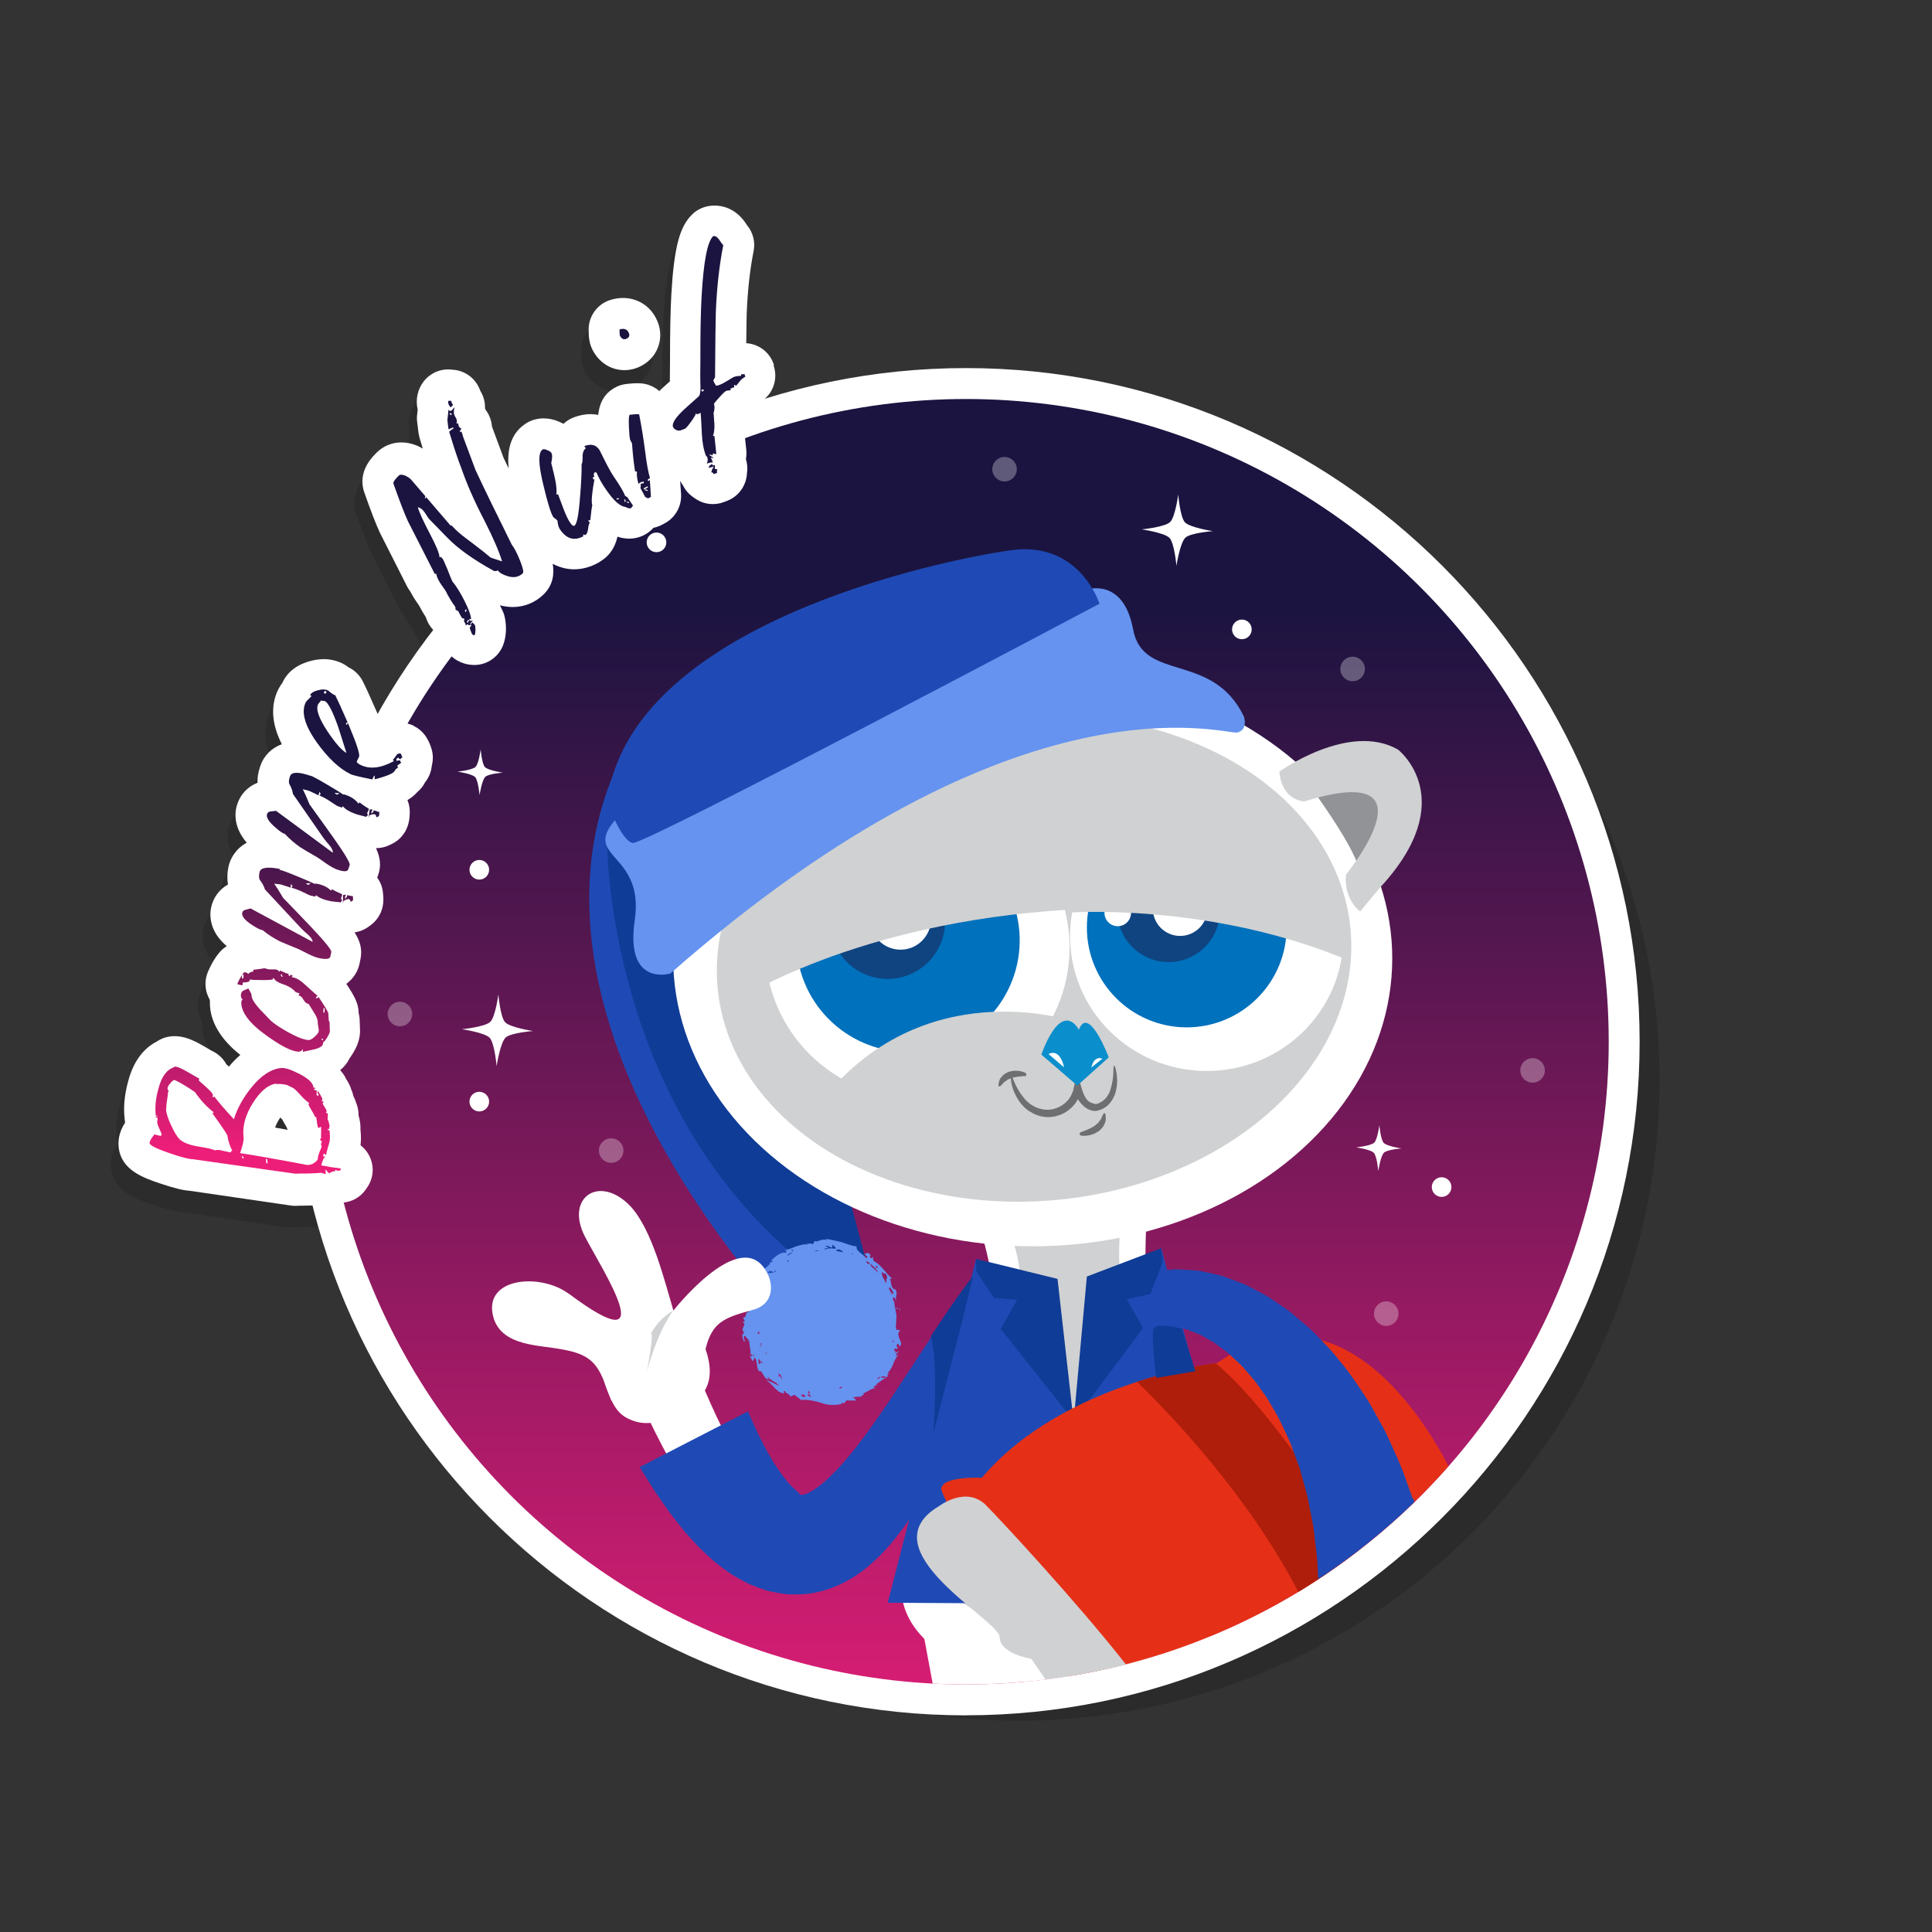 <svg xmlns="http://www.w3.org/2000/svg" width="250" height="250" viewBox="0 0 250 250"><rect x="0" y="0" width="250" height="250" fill="#333333" stroke="none"/><g opacity=".15" fill="#050505"><path d="M52.58 96.678c-.55-.27-1.225-.423-1.837-.423-.523 0-1.035.09-1.61.286-.205.07-.402.16-.59.26-.22-.56-.473-1.18-.758-1.86-.872-2-1.48-3.33-1.862-4.07-.404-.78-1.05-1.4-1.817-1.77-.247-.19-.488-.35-.79-.5-.76-.37-1.583-.56-2.446-.56-.32 0-.645.03-1.066.1-2.058.39-3.476 1.35-4.208 2.84l-.073.16c-.187.24-.365.51-.516.82-1.026 2.09-.86 4.47.462 7.09-1.31.48-2.32 1.46-2.78 2.8-.29.83-.39 1.56-.37 2.19-1.21.47-2.16 1.44-2.59 2.69-.36 1.02-.61 2.94 1.2 5.07-1.4.75-2.15 2.02-2.38 3.18-.17.86-.16 1.59-.05 2.22-1.13.64-1.93 1.72-2.19 3.03-.21 1.08-.18 3.07 2.03 4.95-.32.21-.62.44-.87.73-.61.7-1.12 1.55-1.56 2.59-.44 1.04-.43 2.21.04 3.23.06.13.12.26.19.38l.02.17c-.11 3.32 2.35 5.72 3.94 6.98-.51.44-1.01.94-1.48 1.51-.11-.1-.22-.2-.33-.31-.43-.78-1.11-1.39-1.91-1.75-.2-.11-.52-.3-.98-.57-1.58-.93-2.68-1.31-3.8-1.31-.16 0-.39.01-.55.03-.64.08-1.25.31-1.77.67-1.4.72-2.93 2.19-3.7 5.16-.48 1.7-.63 3.36-.44 4.94 0 .03.04.32.05.39-.56.87-.98 1.93-.83 3.22.34 2.92 3.17 3.9 5.27 4.62 2.03.68 3.08.92 3.88.97l13.17 1.94c.19.03.39.04.58.04.12 0 .24-.01.37-.02.22-.01.69-.01 1.47-.02.42-.01.78-.02 1.09-.04.12.03.24.05.36.07.2.04.41.05.62.05.22 0 .45-.02.67-.06.27-.01.55-.05.82-.12.26-.07.52-.16.77-.28.12-.01.25-.03.38-.06 1.13-.22 2.07-.9 2.64-1.82.48-.66.77-1.47.77-2.35 0-1.29-.61-2.45-1.58-3.19.08-.63.07-1.32-.01-2.07.01-.25 0-.52-.03-.78-.04-.32-.11-.64-.21-.97 0-.19-.02-.38-.04-.56-.05-.4-.15-.77-.29-1.12-.1-.31-.22-.6-.35-.86-.06-.28-.14-.54-.25-.79-.17-.55-.44-1.02-.69-1.41l-.03-.04c-.18-.41-.45-.77-.75-1.09.6-.48.99-1.04 1.24-1.56.64-.9 1.26-1.98 1.33-3.29 0-.11.01-.44-.02-1l-.02-.33c.01-.41-.04-.81-.14-1.19v-.02c-.01-1.23-.55-2.2-1.59-3.78.94-.69 1.53-1.67 1.72-2.67l.12-.58c.24-1.24-.08-2.3-.78-3.39.59-.08 1.17-.3 1.67-.64l.27-.18c.88-.59 1.49-1.51 1.7-2.55.1-.51.11-1.04.04-1.6-.05-.69-.27-1.37-.66-1.96-.03-.04-.07-.07-.1-.11l.12-.36c.42-1.2.26-2.29-.28-3.47h.01c.6 0 1.19-.13 1.74-.4l.29-.14c.96-.46 1.69-1.28 2.04-2.29.17-.49.26-1.01.27-1.59.04-.61-.06-1.22-.29-1.8.47-.28.91-.62 1.27-1.04.41-.35.75-.77.99-1.25.51-.62.81-1.39.88-2.2.19-.75.17-1.54-.09-2.29-.21-.61-.71-2.05-2.28-2.82zm-17.982 51.98c.124-.384.33-.762.52-1.064.054-.088.106-.168.156-.24.082.088.163.17.243.25.137.27.294.53.46.808.028.05.055.094.08.134.043.117.092.232.145.344l.01.058c-.564-.103-1.102-.2-1.614-.29zm45.196-98.01c.76 0 1.5-.19 2.2-.558 1.177-.625 1.998-1.657 2.308-2.907.19-.77.27-1.97-.444-3.317-.85-1.602-2.437-2.56-4.247-2.56-.52 0-1.07.085-1.61.25-1.68.514-2.83 2.072-2.83 3.834 0 .896.05 1.777.53 2.688.85 1.61 2.39 2.57 4.1 2.57z"/><path d="M99.19 50.065l-.13-.34c-.578-1.513-1.976-2.473-3.494-2.566.024-2.37.044-3.43.058-3.87.12-2.96.42-5.67.894-8.05.242-1.22-.098-2.44-.853-3.35l-.276-.41c-1.33-1.85-3.03-2.13-3.92-2.13-.3 0-.6.03-.89.09-.74.15-1.43.5-1.97 1.02-1.67 1.58-2.39 4.31-2.74 10.42-.12 2.18-.17 5.04-.17 8.45-.02 1.73-.02 2.43-.02 2.77l-.81.73c-.15.13-.34.31-.55.53-.51-.45-1.13-.77-1.82-.92-.33-.07-.68-.1-1.06-.1s-.83.03-1.41.1c-.49.06-.97.2-1.4.44-1.62.86-2.09 2.3-2.22 3.56-.32-.06-.64-.1-.97-.1-.7 0-1.42.13-2.14.4-.53.19-.99.48-1.38.85-.19-.1-.37-.18-.53-.25-.7-.31-1.36-.45-2.04-.45-.88 0-1.72.25-2.42.74-2.02 1.38-2.31 3.66-2.11 5.73-.25-.51-.47-.99-.68-1.42l-1.47-3.93-.04-.16c-.07-.77-.36-1.5-.82-2.1-.02-.07-.05-.14-.07-.21.02-.78-.18-1.55-.6-2.22l-.05-.08c-.52-1.45-1.84-2.52-3.45-2.65l-.35-.03c-.11-.01-.22-.02-.32-.02-1.24 0-2.41.57-3.17 1.56-.81 1.05-1.08 2.38-.78 3.69l-.08.61c-.04.31-.04.63-.01.95l.15 1.31c.02.16.05.32.09.48.03.15.06.3.11.45l.37 1.22c-.12-.07-.24-.14-.37-.21-.09-.05-.19-.09-.28-.13-.71-.3-1.41-.45-2.1-.45-1.19 0-2.31.45-3.14 1.26-.61.59-2.21 2.15-1.85 4.47.03.24.09.48.18.71.84 2.41 1.51 4.13 2.04 5.28l3.53 6.94c.11.23.25.44.41.64.27.54.63 1.12 1.1 1.76.31.59.61 1.11.91 1.57.06.2.14.4.23.59.09.2.2.38.33.55.13.19.27.37.44.53l.13.13c.05.09.11.17.16.25l.03.07c.2.59.53 1.12.98 1.57.2.4.45.77.8 1.13.82.83 1.93 1.3 3.11 1.31h.05c1.7 0 3.22-1.08 3.78-2.69.36-1.05.42-2.2.18-3.42-.08-.44-.24-.85-.47-1.24-.04-.12-.1-.24-.16-.36.56.14 1.11.22 1.65.22 1.5 0 2.92-.58 4-1.63 1.27-1.24 1.39-2.72 1.18-3.96 1.06.57 2.07.71 2.74.71 1.09 0 2.18-.3 3.22-.9.13-.08.26-.16.38-.25l.11-.08c.7-.48 1.55-1.37 1.92-2.99.43.14.94.25 1.51.25.86 0 1.69-.26 2.4-.74.28-.19.53-.42.76-.66.37-.08.73-.2 1.07-.38l.38-.2c1.38-.73 2.21-2.21 2.12-3.78-.05-.71-.08-1.28-.12-1.73.11.22.23.43.37.62.33.66.82 1.19 1.41 1.57.25.19.53.36.83.5.52.23 1.08.35 1.64.35.48 0 .96-.09 1.42-.26l.44-.17c.99-.38 1.79-1.14 2.23-2.1.21-.48.33-.99.34-1.5.09-.6.04-1.21-.14-1.79.07-.39.09-.78.05-1.18l-.26-2.43c.02-.29.03-.59.03-.92 0-.08-.01-.16-.01-.24l-.05-.71c.35-.19.67-.42.95-.69.16-.11.3-.23.44-.36.31-.25.55-.52.91-.98 1.52-1.04 2.14-2.99 1.48-4.73z"/></g><circle opacity=".15" fill="#050505" cx="131.833" cy="139.749" r="82.917"/><path fill="#FFF" d="M125 221.967c-48.065 0-87.168-39.104-87.168-87.168 0-48.07 39.104-87.17 87.168-87.17 48.064 0 87.168 39.1 87.168 87.17 0 48.06-39.104 87.16-87.168 87.16z"/><linearGradient id="a" gradientUnits="userSpaceOnUse" x1="124.999" y1="78.627" x2="124.999" y2="270.061"><stop offset="0" stop-color="#1B1440"/><stop offset=".819" stop-color="#ED1E79"/></linearGradient><circle fill="url(#a)" cx="125" cy="134.799" r="83.168"/><path fill="#FFF" d="M116.684 205.94s-.505 9.288 16.496 11.622c8.195-.8 16.037-2.8 23.36-5.803 2.468-2.36 3.606-4.98 3.135-7.1-1.28-5.76-42.99 1.28-42.99 1.28z"/><path fill="#FFF" d="M120.688 217.855c1.428.074 2.865.11 4.312.11 5.3 0 10.474-.517 15.496-1.462l.05-5.127-21.208-.768 1.35 7.247z"/><path fill="#D0D1D2" d="M120.937 201.4s-.41 7.496 13.35 9.344c13.763 1.85 22.183-5.75 21.155-10.37-1.027-4.622-34.505 1.026-34.505 1.026z"/><path fill="#FFF" d="M153.02 181.244c-7.257-6.006-4.126-29.557-4.126-29.557l-24.245 1.908s8.41 15.557 1.24 31.232c-7.36 16.084-9.14 20.053 16.37 18.426 4.83-.705-3.51-1.06 1.02-2.56 15.65-7.916 15.54-14.638 9.72-19.45z"/><path fill="#D0D1D2" d="M145.172 157.04s-2.757 16.083 7.12 26.65c9.88 10.563-15.85 14.93-15.85 14.93l-6.948-12.407s5.57-18.604.746-27.563l14.932-1.61z"/><path fill="#1F4AB5" d="M126.31 162.9l10.565 4.024 2.808 40.615-24.807-.14"/><path fill="#1F4AB5" d="M150.26 161.512l-9.572 5.1-1.79 40.697 23.79.09M133.156 75.11s-40.464 46.254-18.968 94.365l-11.516 2.045s-37.49-37.873-23.16-71.652"/><path fill="#0F3C96" d="M78.554 108.888s-.192 33.78 25.334 54.506l5.374.193 2.88-.18-2.304-8.65s-23.223-49.9-31.284-45.87z"/><g fill="#6593EF"><path d="M116.46 172.322c-.137-.64-.63.217-.448-.586l-.117.184c.05-.383.084-.77.084-1.168 0-.06-.01-.115-.01-.172.07-.182.03-.465-.04-.723-.04-.428-.13-.842-.23-1.248l.12-.01c-.08-.05-.14-.15-.19-.25-.03-.09-.05-.19-.08-.28 0-.07.02-.13.06-.17.3-.05.27.48.36.69-.21-.93.36-1.18-.21-1.87l-.03.17c-.49-.35-.36-1.02-.6-1.43.12.08.24.03.26-.06-.83-.7-1.29-1.67-2.37-2.26l-.07-.51-.17.2c-.53-.27.12-.4-.22-.59.13.07.08.09.07.16-.45-.6-.47.01-.76-.24.02.32.59.43.24.66-.42-.56-1.4-.93-1.26-1.53-.67-.07-1.33-.36-2-.57-.69-.15-1.36-.34-1.92-.4-.15.12.09.08.03.17-.45-.33-1.43.39-1.46.07-.2.11-.24.36-.28.45-.3-.15-.63-.08-.98-.04l.27.02-.02.05-.38-.02V161c-.42.1-.9.19-1.33.37-.42.19-.85.34-1.3.39.52-.04.1.39.36.4-.65-.31-1.43.37-2.02.92.08.074.09.18.22.18 0 0-.5.134-.49.153l.13.04c-.42.69-1.53 1.01-1.59 1.655.22-.27.31-.205.48-.13-.31.493-.57.972-1.04 1.52.04-.02.09-.03.12-.01-.06.17-.25.32-.36.48l.23.11c-.22.29-.23.76-.55 1.11.18.2-.47.94-.39 1.464-.08.18.34-.37.27.14-.57.03-.08.67-.69.696-.02 0 .22.48.23.47l-.3.11c.6.37-.2.64.05 1.24.06-.04.07-.11.12-.082-.04.2-.03.66-.22.34-.03.34.24 1.43.38.88-.16.07-.15-.4-.14-.6.26-.03.3.45.61.49-.03.02-.05.09-.08.14l.17.02c-.08.64.23 1.17.12 1.69.08-.01.19.052.27.24l-.29.16.32.57.27-.495c.39.56.18 1.28.53 1.78.52-.24.55 1.07 1.3 1.05-.01.01-.23-.4-.22-.41.62.74.98.55 1.54 1.26-.7-.33-.62-.39-1.79-.82 1.02.55 1.29 1.61 2.44 1.81 0-.15-.19-.34.1-.34.04.35.85.45.58.68.34.05.5-.19.69-.16l.89.7-.02-.07c.98-.03 1.75.14 2.6.4.42.16.85.25 1.3.25.45.02.91-.01 1.36-.15l-.07-.16c0 .02.51.17.51.15-.39-.06.11-.25.09-.41l1.25.01c-.03-.15-.21-.45-.46-.31.36-.3.94-.08 1.29-.27l-.18-.08.4-.07-.1-.19c.61-.23 1.22-.76 1.57-.66l-.26-.24.7-.21-.45.06c.55-.52 1.6-1.08 1.67-1.26l-.14-.03c.03-.14.15-.15.27-.23l-.21-.05c.38-.42.54-.76.7-1.09.13-.36.25-.73.64-1.23.12-.32-.15.14-.25.1-.05-.24.28-.54.41-.6-.33-.03-.48.44-.52 0 .26-.17-.34.05-.07-.34 0 .01.42-.02.42-.02.02-.28-.27-.16-.11-.54.3-.4.24.72.53-.02.07-.41-.56-1.01-.28-1.66zm-18.927 3.192l-.106-.25c.103.105.275.132.106.25zm.842-1.192c-.047-.168-.1-.2.1-.258.056-.11-.088-.2-.032-.31.268.254-.047.348-.068.568zm17.123-6.45c.01-.02.038-.028.04-.052-.004.057 0 .115.004.172-.012-.04-.03-.078-.044-.12zm-.307-1.32c-.02.222.62.628.32.964.01-.004-.18-.453-.2-.443.04.184.08.36.09.525-.11-.297-.23-.588-.38-.87.03-.054.07-.12.18-.175zm-.75-1.28c0-.167-.18-.382-.02-.522.43.135.29.504.41.72l-.17-.044c.07.29.03.47-.02.61-.04-.064-.07-.128-.11-.19.01 0 .02-.01.03-.01-.21-.333-.52-.84-.43-1.226.35.076.19.69.34.663zm-.88-1.46l-.06.313-.24-.227.31-.087zm-.11.56c.07.12.13.237.19.356-.28-.313-.58-.615-.91-.885-.05-.164-.09-.338-.3-.39v.157c-.09-.068-.18-.14-.27-.203 0-.033-.02-.104-.08-.252.53.283.99.74 1.39 1.216zm-3.29-2.106l.13-.098.18.074-.3.024zm-1.23-.41c.07.062.14.132.2.198-.28-.068-.57-.123-.86-.164-.02-.023-.05-.045-.08-.07.22-.226.49-.154.74.037zm-2.15-.567c.35-.38 1.05.69.89-.24.15.12.6.4.42.54-.37-.07-1.09-.11-1.35.13.02-.06.01-.13-.03-.19.15.04.36-.02.46-.08-.05-.15-.28-.11-.37-.18zm-.97.52c.03.02.07.03.1.06-.17.02-.35.05-.52.08.09-.1.33-.13.42-.14zm-3.32-.06l.2.02c-.31.32-.18.1-.19-.02l-.23-.02c.18-.08.23-.05.24.02zm.04.35c-.19.13-.7.46-.64.4-.05-.19.46-.44.64-.41zm-.41 1.15l-.01.01c-.12-.01-.23-.04-.27-.15.27-.06.22.08.29.13zm-2.05 1.43c.32-.12.11-.24.18-.4l.14.27c-.4.22-.55.13-1.05.19.18-.46.62-.25.73-.08zm-.85-.26c-.03.28.28.56-.26.56l.26-.56zm-1.01 7.8l.06.36c-.08 0-.16.01-.3 0 .13-.12.2-.25.24-.37zm.29 4.25c-.02-.13-.04-.2-.1-.27-.08.12-.11.45-.24.31.06-.2-.11-.6.07-.71-.01.45.62.35.28.66zm.55-1.29c.08-.07.11-.15.11-.22.02.04.05.08.07.12-.03.04-.07.09-.17.1zm1.67 3.06l.06-.2.08.03-.18-.32c.52.08.45.66.59.89-.15-.15-.28-.87-.54-.41zm1.39-.05l.05.03-.01.04c-.02-.02-.02-.05-.04-.08zm1.52 2.19c.23.23.45-.11.57.33-.37.22-.46-.16-.57-.33zm.85.09c.46.02-.12-.4.19-.42l-.22-.04c.41-.13.19.33.46.34l-.18-.01c-.18.17.23.22.23.4-.22.03-.65-.28-.47-.27zm4.23-.74c.06-.05-.03-.15-.16-.2.14-.03.28-.05.42-.08.01.11-.14.12-.25.27zm4.82-1.23c.1-.31.16-.28.34-.35.02.1-.15.27-.34.34zm.43-.17c.19-.46.47-.06.68-.25-.11.42-.38.06-.67.24zm1.6-4.65c-.02.01-.04 0-.06 0 .03-.09.07-.17.09-.25.04.01.07.04.09.11l-.11.13zm.98-4.56c-.01.26-.21.23-.07.5l.07-.5z"/><path d="M116.146 169.398l-.03-.27-.122.27m-19.086 4.152l-.133-.017c.054.13.097.088.133.018zm.092-5.24c.02-.022.03-.036.047-.054-.03-.03-.077-.055-.147-.068l.1.12zm.07 7.262c.07-.11.11-.215.136-.313-.098.01-.17.13-.137.31zm.343-8.79c.05-.085.116-.15.175-.226-.075.034-.173.1-.175.227zm6.77-5.76l-.01.03.12-.026"/></g><path fill="#FFF" d="M131.25 168.506l-.422.674c-.27.436-.706 1.098-1.162 1.887-.95 1.568-2.293 3.975-3.847 6.877-1.57 2.908-3.35 6.363-5.46 10.06-1.05 1.847-2.19 3.755-3.5 5.665-1.31 1.9-2.73 3.84-4.6 5.65l-1.51 1.31c-.57.41-1.14.82-1.75 1.2-1.29.71-2.74 1.36-4.41 1.54-.41.04-.82.09-1.23.11l-1.24-.1c-.85-.04-1.58-.3-2.33-.53-1.46-.51-2.71-1.24-3.75-2.03-2.11-1.58-3.64-3.33-4.91-5-1.31-1.67-2.33-3.31-3.26-4.82-1.8-3.04-3.08-5.61-3.94-7.42l-1.34-2.85 7.6-3.25 1.14 2.71c.73 1.72 1.83 4.15 3.3 6.91.76 1.35 1.59 2.81 2.57 4.19.96 1.39 2.09 2.72 3.27 3.69 1.21 1 2.28 1.42 3.29 1.34 1.03-.03 2.46-.77 3.84-2.01 1.38-1.22 2.69-2.81 3.91-4.45 1.23-1.65 2.37-3.38 3.44-5.11 2.15-3.44 4.07-6.81 5.78-9.69 1.7-2.89 3.16-5.27 4.29-6.98.55-.86.98-1.46 1.28-1.89l.45-.66 4.44 2.93z"/><ellipse transform="rotate(90.1 133.6 124)" fill="#FFF" cx="133.589" cy="123.967" rx="37.279" ry="46.525"/><ellipse transform="rotate(84.7 133.8 124)" fill="#D0D1D2" cx="133.836" cy="123.996" rx="31.373" ry="41.126"/><ellipse transform="rotate(90.5 156.1 121.2)" fill="#FFF" cx="156.052" cy="121.152" rx="17.431" ry="17.684"/><ellipse transform="rotate(90 117.7 122.6)" fill="#FFF" cx="117.707" cy="121.588" rx="19.561" ry="19.691"/><path fill="#919396" d="M95.826 102.162c.01-.012-5.998 8.136-6.138 10.87l-1.245-2.23s-9.338-14.677 7.383-8.64z"/><path fill="#D0D1D2" d="M100.103 99.843s-9.04-6.49-15.365-2.837c0 0-8.255 6.424 2.348 17.858l2.56 3.074s2.123-1.44 1.837-4.755c0 0-12.226-14.933 5.414-9.474 0 0 2.885-.09 3.206-3.87z"/><path fill="#919396" d="M169.824 102.162c-.01-.012 5.998 8.136 6.14 10.87l1.243-2.23s9.338-14.677-7.383-8.64z"/><path fill="#D0D1D2" d="M165.55 99.843s9.038-6.49 15.364-2.837c0 0 8.255 6.424-2.35 17.858l-2.558 3.074s-2.124-1.44-1.84-4.755c0 0 12.228-14.933-5.412-9.474 0 0-2.885-.09-3.205-3.87z"/><path fill="#0071BC" d="M114.88 107.443c7.856-1.44 15.39 3.764 16.83 11.62 1.44 7.855-3.76 15.39-11.616 16.828-7.856 1.45-15.39-3.76-16.83-11.61-1.44-7.85 3.76-15.39 11.615-16.83z"/><path fill="#0F4481" d="M113.52 111.94c4.035-.738 7.906 1.934 8.645 5.97.74 4.034-1.932 7.905-5.967 8.64-4.036.743-7.907-1.93-8.645-5.963-.74-4.037 1.93-7.908 5.968-8.646z"/><circle fill="#FFF" cx="116.527" cy="118.94" r="3.948"/><circle fill="#FFF" cx="107.498" cy="119.556" r="1.922"/><circle fill="#0071BC" cx="153.564" cy="120.017" r="12.923"/><path fill="#0F4481" d="M150.02 111.327c3.607-.663 7.065 1.724 7.727 5.33.66 3.606-1.727 7.063-5.334 7.727-3.604.66-7.063-1.726-7.723-5.33-.662-3.61 1.724-7.066 5.33-7.727z"/><circle fill="#FFF" cx="152.705" cy="117.58" r="3.529"/><circle fill="#FFF" cx="144.636" cy="118.132" r="1.717"/><path fill="#D0D1D2" d="M138.69 132.11s-19.448-6.524-32.69 10.75l18.328 3.933 15.834-6.813-1.472-7.87z"/><path fill="#6D6F71" d="M130.813 139.105c.195-.053.373 1.37 1.663 2.943.596.807 1.694 1.492 2.9 1.55 1.202.067 2.553-.608 3.208-1.813l.26-.588.21-.936c.122-.56.245-1.13.367-1.68.8 4.1 1.45 4.03 2.32 4.28.2-.04.4-.03.6-.19.21-.11.42-.22.57-.4l.25-.24.18-.29c.14-.18.23-.38.3-.6.63-1.83.32-3.24.53-3.24.07-.01.2.31.3.91.1.6.17 1.5-.13 2.59-.31.97-1.05 2.14-2.57 2.36-.78.01-1.44-.45-1.89-.98-.12-.13-.23-.27-.32-.43l-.08-.13c-.01.03.03-.04-.03.07-.84 1.54-2.56 2.37-4.09 2.25-.77-.04-1.47-.32-2.05-.68-.59-.34-1.04-.82-1.39-1.31-1.29-1.88-1.16-3.41-1.07-3.39z"/><path fill="#0B8ECC" d="M139.602 133.25s-2.06-4.205-4.86 3.21l4.66 4.01 4.073-3.647c0-.003-2.614-6.884-3.873-3.573z"/><path fill="#FFF" d="M135.682 136.396l2.006 1.713s-.448-2.5-2.006-1.72zm5.542 1.74l1.42-1.14s-1.044-.516-1.42 1.14z"/><path fill="#D0D1D2" d="M95.188 129.553s15.322-10.205 43.056-11.835l-7.294-20.73-14.01 1.857-12.027 4.86-6.142 7.935-3.58 17.913z"/><path fill="#D0D1D2" d="M141.762 99.868l-3.71 18.233s18.232-1.4 36.21 6.08l-.32-5.69s-1.344-8.15-3.84-9.79c-2.495-1.63-19.447-12.67-28.34-8.83z"/><path fill="#6593EF" d="M140.482 76.326s4.86-1.792 6.142 5.117 10.236 2.815 14.33 11.26c0 0 .608 1.695-.83 2.08s-28.087-8.605-73.38 31.188c-.216.19 0 0 0 0s-5.886 1.79-4.607-6.91c1.28-8.7-6.717-7.99-2.624-12.85 3.93-4.66 34.545-26.09 58.06-29.53.984-.14 1.954-.26 2.91-.34z"/><path fill="#1F4AB5" d="M142.273 78.117s-2.56-8.19-11.516-6.91c-8.956 1.28-49.133 9.47-52.204 32.5 0 0 1.792 5.117 3.327 5.374 1.537.26 60.393-30.96 60.393-30.96z"/><path fill="#6D6F71" d="M132.602 139.24c0-.002-.25.01-.592.053-.174 0-.37.043-.574.078-.21.01-.403.1-.612.14-.16.13-.394.13-.53.26-.12.14-.336.18-.42.32-.2.25-.41.43-.41.43l-.035.03c-.06.05-.15.04-.2-.02-.03-.02-.04-.06-.04-.09 0 0 .01-.26.15-.68.05-.21.25-.4.44-.61.19-.2.47-.33.74-.46.27-.05.56-.14.82-.14.26 0 .5.02.7.06.4.08.64.21.64.21l.01.01c.11.07.16.22.09.33-.05.08-.12.12-.2.13zm7.314 7.242c-.002 0 .256-.086.6-.234.183-.055.375-.156.578-.258.217-.074.395-.23.6-.34.133-.176.374-.26.475-.44.08-.185.29-.302.33-.478.12-.326.27-.578.27-.578l.02-.037c.04-.064.12-.086.19-.047.03.02.05.055.06.09 0 0 .06.283.04.754 0 .236-.14.488-.27.76-.14.268-.38.48-.62.697-.27.15-.53.33-.8.41-.27.09-.52.15-.74.17-.44.06-.73 0-.73 0h-.02c-.13-.02-.22-.15-.19-.28.02-.09.08-.15.16-.18z"/><circle fill="#FFF" cx="84.951" cy="70.182" r="1.271"/><circle fill="#FFF" cx="160.698" cy="81.443" r="1.271"/><circle fill="#FFF" cx="62.021" cy="112.549" r="1.271"/><circle fill="#FFF" cx="62.021" cy="142.549" r="1.271"/><circle opacity=".3" fill="#FFF" cx="175.029" cy="86.562" r="1.588"/><circle opacity=".3" fill="#FFF" cx="129.99" cy="60.714" r="1.588"/><circle opacity=".3" fill="#FFF" cx="51.751" cy="131.215" r="1.589"/><circle opacity=".3" fill="#FFF" cx="79.084" cy="148.883" r="1.589"/><path fill="#FFF" d="M73.623 167.416c12.376 9.244 4.348-3.025 2.08-7.373-2.647-5.104 1.89-8.127 5.86-3.97 2.834 3.024 4.442 9.735 5.576 13.515 0 0 8.04-10.252 11.62-5.67 1.51 1.938 1.51 4.82-1.33 5.576-3.68 1.002-5.29 1.566-6.13 5.076 1.49 4.387-.28 6.33-2.85 7.848-2.16 1.273-4.74 2.672-7.66.877-.79-.53-1.29-1.303-1.68-2.11l-.02.03-.11-.297c-.38-.848-.91-2.414-.91-2.414-.96-2.248-2.02-3.342-5.41-3.904-2.84-.566-7.38-.38-8.7-3.78-1.89-5.484 5.86-6.23 9.64-3.404z"/><path fill="#D0D1D2" d="M87.14 169.588s-1.89 2.223-3.426 7.87c0 0 .92-4.796.542-4.94 0 .002.946-1.89 2.884-2.93"/><path fill="#1F4AB5" d="M132.294 168.463l-.353.623c-.21.396-.59 1.023-.96 1.734-.76 1.404-1.86 3.61-3.13 6.25-1.29 2.705-2.8 5.86-4.41 9.24-1.71 3.428-3.56 7.123-6.17 10.86-1.33 1.862-2.83 3.76-4.95 5.54-1.07.885-2.32 1.738-3.83 2.414-1.5.662-3.29 1.164-5.12 1.186-.46.012-.91.01-1.37-.002-.44-.035-.87-.11-1.31-.182-.43-.076-.86-.16-1.29-.252-.39-.117-.76-.252-1.14-.387-.76-.27-1.51-.566-2.1-.916-.6-.33-1.28-.68-1.79-1.05-1.02-.73-2.03-1.48-2.77-2.21l-1.16-1.09-.97-1.06c-.31-.34-.62-.69-.92-1.02-.26-.33-.52-.66-.77-.97-.49-.63-1-1.24-1.39-1.81-.77-1.13-1.51-2.13-2.01-2.95l-1.61-2.57 14.01-7.21 1 2.23c.31.72.74 1.48 1.21 2.43.23.48.51.89.78 1.38l.43.73.46.67c.16.23.32.47.48.71l.48.61c.33.47.64.73.95 1.08.61.56.88.73.89.85 0 .15.55.24 1.58-.38 1-.57 2.2-1.64 3.35-2.86 2.33-2.49 4.54-5.65 6.58-8.65l5.58-8.49c1.67-2.54 3.09-4.61 4.2-6.13.54-.77.95-1.26 1.23-1.65l.43-.57 5.95 3.93z"/><path fill="#0F3C96" d="M126.343 164.535l2.274 3.42 3 .25-2.125 3.75 9.425 11.885-2.073-18.354-10.535-2.586m24.16.368l-1.61 4.187-3.06.656 2.12 3.75-8.98 11.98 1.7-18.66 9.59-3.65"/><path fill="#E53017" d="M187.436 189.71c-3.606-6.903-14.584-24.114-29.936-13.327 0 0-19.833 2.303-30.453 14.842 0 0-5.117-.254-5.245 1.408-.085 1.11 7.81 14.584 16.495 24.264 19.47-3.13 36.67-13.02 49.14-27.186z"/><path fill="#AF1E0B" d="M157.31 176.408c-.9.12-5.003.725-10.17 2.4 4.484 4.367 14.497 14.88 20.863 27.19 2.75-1.667 5.384-3.5 7.915-5.462-4.998-7.946-12.69-19.304-18.61-24.128z"/><path fill="#1F4AB5" d="M182.82 193.963c-.303-.84-.61-1.697-.926-2.57-.57-1.748-1.435-3.496-2.226-5.27-.37-.896-.905-1.75-1.37-2.623-.5-.863-.92-1.754-1.492-2.588-1.104-1.68-2.197-3.348-3.502-4.87-.61-.778-1.236-1.536-1.947-2.23-.696-.698-1.33-1.417-2.053-2.056-.734-.623-1.46-1.236-2.166-1.836-.72-.586-1.52-1.076-2.248-1.586-.715-.52-1.503-.938-2.266-1.33-.77-.39-1.457-.813-2.243-1.072l-2.17-.807c-.73-.19-1.43-.342-2.08-.488-.33-.068-.64-.135-.95-.197-.36-.03-.7-.063-1.03-.09-.66-.05-1.27-.078-1.81-.096-.3-.02-.48.002-.64.025-.17.02-.33.03-.48.05l-.76.09c-.41.05-.21.87-.21.87l-.1 6.33s.22.01.64.02c.21 0 .47.01.77.02l.49.01c.19 0 .37.01.45.06.23.08.47.16.73.23l.41.09.55.23 1.21.48 1.31.75c.46.21.9.62 1.37.95.47.33.95.68 1.4 1.15.45.45.95.84 1.4 1.35l1.35 1.56c.45.53.84 1.17 1.27 1.75.44.58.82 1.23 1.19 1.89.8 1.27 1.43 2.7 2.08 4.11.34.69.55 1.46.84 2.18.26.74.57 1.43.75 2.19.4 1.5.87 2.92 1.1 4.41l.42 2.13c.14.69.18 1.41.27 2.08.16 1.35.35 2.61.36 3.83l.06 1.25c4.47-2.93 8.64-6.28 12.46-9.99-.05-.15-.09-.31-.14-.46z"/><path fill="#D0D1D2" d="M127.59 194.775c-2.558-2.56-6.044.096-6.044.096-9.596 5.64 7.805 14.78 7.805 16.96s4.1 2.82 4.1 2.82.74 1.1 1.85 2.67c3.54-.43 7.01-1.07 10.4-1.94-6.43-8.18-16.36-18.85-18.1-20.59z"/><path fill="#FFF" d="M62.052 102.868s-.164-1.877-.57-2.313c-.413-.435-2.29-.706-2.29-.706s1.905-.19 2.34-.61c.422-.41.666-2.27.666-2.27s.153 1.86.553 2.29c.42.44 2.31.72 2.31.72s-1.83.14-2.26.54c-.44.41-.74 2.33-.74 2.33zm2.208 35.054s-.256-2.947-.895-3.63c-.647-.685-3.592-1.11-3.592-1.11s2.99-.295 3.672-.955c.663-.645 1.046-3.553 1.046-3.553s.24 2.922.87 3.6c.65.695 3.62 1.14 3.62 1.14s-2.88.222-3.55.843c-.7.655-1.16 3.665-1.16 3.665zm87.974-64.68s-.258-2.946-.896-3.63c-.646-.683-3.592-1.11-3.592-1.11s2.988-.293 3.672-.953c.662-.65 1.045-3.56 1.045-3.56s.24 2.92.87 3.6c.647.69 3.62 1.14 3.62 1.14s-2.885.22-3.554.84c-.71.65-1.17 3.66-1.17 3.66z"/><path fill="#0F3C96" d="M124.587 170.615l.08-.316 1.268-5.23-.025.03c-.286.38-.69.88-1.233 1.65-1.113 1.52-2.53 3.59-4.206 6.13l-.03.06c1.04 3.55.32 12.6.32 12.6l3.84-14.94zm28.35 1.31s-3.187-.814-3.624-.064.313 6.44.313 6.44l5.063-.87-1.76-5.5z"/><circle fill="#FFF" cx="186.544" cy="153.607" r="1.271"/><circle opacity=".3" fill="#FFF" cx="179.379" cy="169.984" r="1.588"/><path opacity=".3" fill="#FFF" d="M199.904 138.508c0 .88-.71 1.59-1.588 1.59s-1.59-.71-1.59-1.59c0-.875.713-1.588 1.59-1.588s1.588.713 1.588 1.588z"/><path fill="#FFF" d="M178.344 151.492s-.164-1.877-.57-2.313c-.412-.44-2.288-.71-2.288-.71s1.903-.19 2.34-.61c.42-.41.665-2.26.665-2.26s.16 1.86.56 2.29c.42.44 2.31.72 2.31.72s-1.83.14-2.26.53c-.45.42-.74 2.33-.74 2.33z"/><g fill="#FFF"><path d="M53.58 93.928c-.55-.27-1.225-.423-1.837-.423-.523 0-1.035.09-1.61.286-.205.07-.402.16-.59.26-.22-.56-.473-1.18-.758-1.86-.872-2-1.48-3.33-1.862-4.07-.404-.78-1.05-1.4-1.817-1.77-.247-.19-.488-.35-.79-.5-.76-.37-1.583-.56-2.446-.56-.32 0-.645.03-1.066.1-2.058.39-3.476 1.35-4.208 2.84l-.073.16c-.187.24-.365.51-.516.82-1.026 2.09-.86 4.47.462 7.09-1.31.48-2.32 1.46-2.78 2.8-.29.83-.39 1.56-.37 2.19-1.21.47-2.16 1.44-2.59 2.69-.36 1.02-.61 2.94 1.2 5.07-1.4.75-2.15 2.02-2.38 3.18-.17.86-.16 1.59-.05 2.22-1.13.64-1.93 1.72-2.19 3.03-.21 1.08-.18 3.07 2.03 4.95-.32.21-.62.44-.87.73-.61.7-1.12 1.55-1.56 2.59-.44 1.04-.43 2.21.04 3.23.06.13.12.26.19.38l.02.17c-.11 3.32 2.35 5.72 3.94 6.98-.51.44-1.01.94-1.48 1.51-.11-.1-.22-.2-.33-.31-.43-.78-1.11-1.39-1.91-1.75-.2-.11-.52-.3-.98-.57-1.58-.93-2.68-1.31-3.8-1.31-.16 0-.39.01-.55.03-.64.08-1.25.31-1.77.67-1.4.72-2.93 2.19-3.7 5.16-.48 1.7-.63 3.36-.44 4.94 0 .03.04.32.05.39-.56.87-.98 1.93-.83 3.22.34 2.92 3.17 3.9 5.27 4.62 2.03.68 3.08.92 3.88.97L37.68 156c.19.03.39.04.58.04.124 0 .246-.01.37-.02.224-.01.69-.014 1.47-.02.42-.01.78-.026 1.09-.043.12.03.24.05.36.07.205.036.412.05.62.05.225 0 .45-.02.673-.06.27-.01.55-.05.82-.12.267-.07.524-.16.77-.28.125-.013.253-.033.38-.06 1.137-.22 2.07-.9 2.64-1.82.487-.66.77-1.473.774-2.35 0-1.29-.61-2.45-1.575-3.19.08-.63.07-1.32-.01-2.075.01-.257 0-.52-.03-.78-.04-.32-.11-.64-.21-.974 0-.193-.014-.38-.035-.56-.043-.396-.143-.77-.29-1.12-.09-.314-.213-.6-.35-.86-.056-.277-.14-.54-.25-.793-.17-.557-.434-1.02-.684-1.416l-.028-.04c-.18-.42-.45-.77-.75-1.1.6-.49.99-1.04 1.24-1.56.64-.9 1.262-1.99 1.33-3.29.004-.11.01-.44-.02-1l-.015-.33c.01-.41-.04-.81-.14-1.19v-.02c-.01-1.23-.545-2.2-1.593-3.78.94-.69 1.53-1.67 1.72-2.67l.12-.59c.24-1.25-.074-2.3-.774-3.4.59-.08 1.17-.3 1.673-.64l.27-.19c.88-.6 1.49-1.51 1.7-2.56.1-.51.11-1.04.04-1.61-.042-.69-.27-1.37-.66-1.95-.03-.04-.07-.08-.096-.12l.127-.36c.42-1.2.26-2.29-.28-3.47h.01c.6 0 1.194-.13 1.74-.4l.296-.14c.957-.46 1.69-1.29 2.04-2.29.17-.49.264-1.01.274-1.59.045-.61-.06-1.22-.29-1.8.473-.28.91-.62 1.274-1.04.42-.35.76-.77 1-1.25.51-.63.81-1.4.88-2.2.2-.75.17-1.55-.09-2.29-.21-.62-.7-2.06-2.27-2.82zm-17.982 51.98c.124-.384.33-.762.52-1.064.054-.088.106-.168.156-.24.082.088.163.17.243.25.137.27.294.53.46.808.028.05.055.094.08.134.043.117.092.232.145.344l.01.058c-.564-.103-1.102-.2-1.614-.29zm45.196-98.01c.76 0 1.5-.19 2.2-.558 1.177-.625 1.998-1.657 2.308-2.907.19-.77.27-1.97-.444-3.317-.85-1.602-2.437-2.56-4.247-2.56-.52 0-1.07.085-1.61.25-1.68.514-2.83 2.072-2.83 3.834 0 .896.05 1.777.53 2.688.85 1.61 2.39 2.57 4.1 2.57z"/><path d="M100.19 47.315l-.13-.34c-.578-1.513-1.976-2.473-3.494-2.566.024-2.37.044-3.43.058-3.87.12-2.96.42-5.67.894-8.05.242-1.22-.098-2.44-.853-3.35l-.276-.41c-1.33-1.85-3.03-2.13-3.92-2.13-.3 0-.6.03-.89.09-.74.15-1.43.5-1.97 1.02-1.67 1.58-2.39 4.31-2.74 10.42-.12 2.18-.17 5.04-.17 8.45-.02 1.73-.02 2.43-.02 2.77l-.81.73c-.15.13-.34.31-.55.53-.51-.45-1.13-.77-1.82-.92-.33-.07-.68-.1-1.06-.1s-.83.03-1.41.1c-.49.06-.97.2-1.4.44-1.62.86-2.09 2.3-2.22 3.56-.32-.06-.64-.1-.97-.1-.7 0-1.42.13-2.14.4-.53.19-.99.48-1.38.85-.19-.1-.37-.18-.53-.25-.7-.31-1.36-.45-2.04-.45-.88 0-1.72.25-2.42.74-2.02 1.38-2.31 3.66-2.11 5.73-.25-.51-.47-.99-.68-1.42l-1.45-3.92-.04-.16c-.07-.77-.36-1.5-.82-2.09-.02-.07-.05-.14-.07-.21.02-.78-.18-1.55-.6-2.22l-.04-.09c-.52-1.45-1.84-2.52-3.45-2.65l-.35-.03c-.11-.01-.22-.02-.32-.02-1.24 0-2.41.57-3.17 1.55-.81 1.05-1.08 2.38-.78 3.68l-.07.61c-.04.31-.04.63 0 .94.06.53.11.96.16 1.31.02.17.05.33.09.49.03.15.06.3.11.45.13.42.25.83.37 1.22-.12-.07-.25-.14-.38-.21-.1-.05-.19-.09-.29-.14-.71-.3-1.41-.45-2.1-.45-1.19 0-2.3.45-3.14 1.26-.6.59-2.21 2.15-1.85 4.47.04.24.1.48.18.71.84 2.4 1.51 4.13 2.04 5.27.02.05 3.52 6.95 3.52 6.95.12.23.25.44.41.64.27.54.64 1.12 1.1 1.76.31.59.61 1.11.91 1.57.06.2.14.4.23.59.09.2.21.38.33.56.13.19.28.37.44.54l.13.13c.05.08.11.17.17.25l.03.07c.2.58.53 1.12.98 1.57.2.4.45.78.79 1.14.82.83 1.92 1.3 3.11 1.32h.05c1.7 0 3.22-1.08 3.78-2.7.36-1.05.42-2.2.18-3.42-.09-.44-.25-.85-.47-1.24-.05-.12-.1-.24-.16-.36.55.14 1.11.22 1.65.22 1.5 0 2.92-.58 3.99-1.63 1.27-1.24 1.39-2.72 1.18-3.96 1.07.57 2.08.71 2.75.71 1.1 0 2.18-.3 3.23-.9.13-.08.26-.16.38-.25l.11-.08c.7-.48 1.55-1.37 1.91-2.99.43.14.94.25 1.51.25.86 0 1.69-.25 2.4-.74.28-.19.53-.42.75-.66.37-.08.73-.2 1.07-.38l.38-.2c1.38-.74 2.21-2.21 2.12-3.78-.05-.71-.08-1.28-.12-1.73.1.21.23.42.37.61.33.66.82 1.19 1.4 1.57.25.19.53.36.82.49.52.24 1.07.35 1.63.35.49 0 .97-.08 1.43-.26l.43-.16c.99-.38 1.79-1.14 2.22-2.11.21-.48.33-.98.35-1.5.09-.6.04-1.21-.14-1.79.07-.39.09-.78.05-1.18l-.26-2.42c.02-.29.03-.59.02-.91 0-.08 0-.17-.01-.25l-.05-.71c.36-.19.68-.42.96-.69.16-.11.3-.23.44-.36.31-.25.55-.52.91-.98 1.52-1.04 2.14-2.99 1.48-4.73z"/></g><linearGradient id="b" gradientUnits="userSpaceOnUse" x1="31.84" y1="102" x2="31.84" y2="159.009"><stop offset="0" stop-color="#1B1440"/><stop offset=".819" stop-color="#ED1E79"/></linearGradient><path fill="url(#b)" d="M22.58 138.025c.308-.037.912.215 1.816.752s1.378.803 1.42.797c-.062.03-.084.12-.067.275 1.17.99 1.78 1.6 1.81 1.84 0 .06-.02.13-.08.21.17.13.24.11.22-.06.5.69 1.36 1.69 2.57 2.99.4-1.33 1.12-2.66 2.16-3.98 1.27-1.61 2.58-2.49 3.91-2.65.5-.06 1.29.19 2.38.75 1.15.59 1.76 1.16 1.83 1.71.01.09.04.11.11.08.06-.03.1 0 .11.08.01.08-.01.12-.06.1-.07-.04-.12-.03-.13.02.07.06.21.13.42.21l-.04.53.18.15.11-.18c-.17-.12-.2-.29-.1-.52.04.1.13.29.3.54.16.26.25.43.26.52l.01.13c-.06.01-.09.06-.08.14.01.09.04.1.1.05.06-.05.09-.04.1.05s0 .12-.04.12c-.04-.01-.05.02-.04.08.01.09.09.26.25.5s.25.41.26.5c0 .02-.03.1-.1.24.02.02.06.03.13.03s.11.05.12.13c.01.08.01.21-.01.36s-.02.28-.01.36c.01.06.02.09.05.08.03-.02.04.01.05.09s.03.18.07.3c.04.13.07.23.08.32.01.09 0 .15-.03.19-.03.04-.04.09-.03.17.01.08-.02.1-.1.06-.07-.03-.1-.01-.09.08.01.06.05.09.14.08.06-.01.1.03.11.12.08.7.06 1.25-.08 1.64-.21.69-.34 1.19-.39 1.5.04-.01-.04-.09-.26-.24-.08.1-.11.21-.09.34.07.06.19.07.34.06-.22.02-.42.4-.6 1.13.66.14 1.54.28 2.64.42-.13.02-.19.1-.17.25-.3.06-.5.02-.58-.1-.13.01-.14.07-.02.16-.46.06-.73.16-.8.33-.22-.17-.38-.35-.49-.54-.04.09-.04.29 0 .6-.16-.02-.35-.08-.58-.16-.33.04-.87.06-1.62.09-1 0-1.57.01-1.72.03L24.95 150c-.45.007-1.45-.25-3.02-.78-1.68-.58-2.54-1.01-2.57-1.293-.023-.22.188-.6.63-1.14.14.05.417.12.82.205.08-.12.11-.19.11-.21-.004-.065-.1-.29-.274-.665-.18-.38-.28-.665-.3-.862-.01-.084 0-.18.02-.28s.03-.196.02-.284c-.01-.08-.04-.11-.11-.08s-.1 0-.11-.09c-.01-.09.03-.11.1-.06s.1.03.09-.06c-.01-.08-.04-.1-.1-.03s-.09.05-.1-.04c-.12-1.07-.01-2.21.34-3.43.39-1.55 1.06-2.48 2-2.79l.09-.11zm.065 1.686c-.175.03-.383.18-.626.48-.25.3-.36.53-.34.71l.13.29c.01.09 0 .13-.04.11-.04-.01-.05.02-.04.11.01.09-.02.37-.1.86s-.11.77-.1.86c.01.09 0 .17-.02.25s-.03.17-.02.26c.05.44.22 1 .53 1.7.54 1.22 1.02 1.98 1.44 2.26.42.29.99.51 1.72.67.59.11 1.19.22 1.8.32.48.12.75.21.83.27.06-.03.14-.05.22-.06.19-.02.5.02.91.13.52.12.84.18.95.19-.02-.13.04-.2.17-.22-.35-.67-.55-1.32-.63-1.95-.02-.15-.67-1.11-1.94-2.89.06-.05.12-.09.18-.12-.88-.67-1.69-1.54-2.43-2.61-.39-.29-.91-.62-1.55-1s-1.01-.56-1.1-.55zm13.147.5c-1.07.13-2.092.96-3.063 2.51-.98 1.55-1.38 3.03-1.21 4.45.03.26-.03.66-.18 1.18s-.25.81-.28.86c1.98.3 4.89.81 8.71 1.54l.29-.03c.35-.04.7-.26 1.05-.65.01-.31.1-.67.27-1.08.17-.4.26-.63.25-.67-.01-.06-.02-.09-.05-.08-.02.02-.04-.02-.05-.11-.01-.06.02-.1.09-.11l-.12-.12c.01-.02.04-.03.09-.02.04.01.06-.04.05-.15-.01-.06-.04-.1-.1-.12-.06-.01-.09-.07-.1-.15-.02-.15.06-.2.24-.16-.03.01-.05.02-.07.04l-.04.01-.02-.13c-.01-.06-.01-.27 0-.63.01-.35.01-.63-.01-.82-.1.1-.23.16-.38.18-.08-.28-.16-.73-.23-1.36-.01-.06-.05-.09-.11-.07-.07.02-.1-.02-.11-.1-.01-.09-.14-.33-.39-.75s-.38-.64-.38-.68c-.01-.11.01-.2.07-.27-.31-.18-.7-.54-1.17-1.07s-.81-.84-1.01-.92c-.2-.09-.42-.19-.65-.32-.53-.14-1.02-.18-1.48-.12zm-4.39 9.38l-.125.08.125.22.164-.02-.165-.28zm3.164.37l-.164.02.065.56.164-.02-.06-.55zm8.487 1.27l.02.17-.263.03-.02-.16.263-.03z"/><linearGradient id="c" gradientUnits="userSpaceOnUse" x1="36.635" y1="102" x2="36.635" y2="159.009"><stop offset="0" stop-color="#1B1440"/><stop offset=".819" stop-color="#ED1E79"/></linearGradient><path fill="url(#c)" d="M34.016 125.265c.154.008.404.065.75.17.045.002.298.004.76.005.31-.006.514.103.612.328.048-.063.073-.128.076-.193l.938.41c.088.004.155-.014.2-.057-.09.084-.054.22.113.402.07-.063.105-.127.11-.193.13.008.25.068.353.184-.132 0-.2.04-.204.13.483.03 1.01.3 1.578.81 1.033.94 1.623 1.46 1.77 1.58 0 .03-.035.07-.104.13-.07.07-.105.12-.107.16.09.07.21.04.37-.11.84 1.25 1.26 1.96 1.25 2.11 0 .07.01.21.03.43s.03.38.03.47.01.13.05.11c.04-.02.05.01.05.08 0 .08 0 .28.02.62s.02.53.02.6c-.01.26-.24.7-.69 1.32-.11-.01-.17.07-.18.22-.01.36-.39.62-1.13.8-.49.11-.99.22-1.5.33.02-.28.03-.42.06-.39-.21.26-.41.38-.61.37-.9-.04-2.29-.75-4.19-2.12-2.21-1.59-3.28-3.04-3.22-4.36.01-.07.07-.16.18-.29-.17-.12-.25-.31-.23-.57.02-.29.13-.48.34-.58s.42-.19.63-.27c0 .02.07.15.21.38s.2.39.2.5c-.02.4.35 1.01 1.09 1.84.42.42.83.85 1.24 1.29s1.2.98 2.37 1.64c1.18.65 2.07 1 2.68 1.03.2.01.47-.14.8-.44.33-.3.51-.55.52-.75.01-.09-.02-.27-.07-.55s-.07-.46-.07-.55c.02-.33-.14-.75-.47-1.25-.45-.73-.68-1.11-.7-1.13-.26-.03-.49-.22-.68-.56-.19-.34-.39-.51-.58-.52-.06-.09-.02-.2.11-.32-.15 0-.33-.05-.52-.12-.39-.46-.95-.81-1.67-1.04-.63-.21-1.01-.46-1.15-.75-.02 0-.05-.01-.1-.04-.02-.02-.03-.02-.03 0v.13c-.01.09-.47.13-1.4.13-.88 0-1.39-.03-1.55-.08-.11.1-.14.19-.08.26-.02 0-.13.02-.33.08s-.36.06-.49.01c-.05.04-.08.17-.09.39-.13.01-.36-.03-.69-.14.28-.64.58-1.16.9-1.54.28.02.45.09.51.23.28-.25.48-.34.61-.27.05-.04.07-.14.08-.29.13.01.36-.02.68-.07s.52-.07.61-.07zm-2.49.866l-.197-.01-.03.47.2.01.02-.46zm4.928-.08l-.136.07.12.27.13.01-.114-.33zm5.185 8.32l-.06.12.2.13.06-.11-.21-.13zm.4-3.91l-.17-.01-.03.57.16.01.02-.56zm-.08 3.47l-.02.36h-.1l.02-.36.09.01z"/><linearGradient id="d" gradientUnits="userSpaceOnUse" x1="38.462" y1="102" x2="38.462" y2="159.009"><stop offset="0" stop-color="#1B1440"/><stop offset=".819" stop-color="#ED1E79"/></linearGradient><path fill="url(#d)" d="M36.155 112.543c.324.063 1.15.37 2.476.922 1.25.512 1.93.813 2.05.904.08-.03.19-.04.34-.01.78.15 1.38.45 1.81.89.06-.06.09-.12.1-.19.35.2.8.42 1.35.66-.03.17-.07.31-.11.41-.04.1-.06.14-.05.12l.15.29c-.1.09-.16.17-.18.23-.08-.02-.29-.04-.62-.07-.33-.03-.55-.06-.66-.08-.9-.18-1.54-.44-1.9-.78-.05.05-.09.11-.1.18l-.51-.1c-.15-.03-.48-.17-.99-.43s-1.04-.46-1.59-.62c.02-.09.06-.16.14-.21l-.21-.28c.01.09-.01.25-.06.49-.12-.06-.33-.14-.63-.22-.29-.09-.5-.15-.63-.2l-.85-.1c.3.42.68 1.03 1.15 1.83 1.23 1.26 2.45 2.54 3.68 3.83 1.75 1.86 2.61 2.92 2.56 3.18l-.12.58c-.06.32-.52.4-1.38.23-.41-.08-.91-.27-1.5-.56-.77-.4-1.22-.62-1.34-.67-1.1-.44-1.87-.76-2.32-.96-.85-.44-1.6-.92-2.23-1.45-.26-.01-.77-.27-1.52-.77-.83-.57-1.2-1.06-1.12-1.47.04-.2.17-.32.39-.38l.69-.19 8.03 4.33c.01-.25-.19-.56-.59-.93-.31-.26-.6-.53-.88-.81l-4.7-5.05c-.12-.41-.33-.79-.61-1.16-.16-.19-.2-.55-.09-1.06.12-.61 1.01-.75 2.67-.42zm4.072 1.705c-.28.056-.484.07-.614.045-.018.088.104.158.362.208.014-.07.098-.15.252-.25zm.59 7.983l.02.41-.13-.02-.065-.35.174-.03zm4.838-6.31c-.004.02.002.1.02.23.02.13.018.25-.003.36l-.27.19c-.023 0-.046-.06-.07-.16-.024-.1-.09-.17-.198-.19-.173-.03-.4.05-.685.24l-.04.17-.03.16v-1.07c.08-.07.21-.09.38-.06-.12.25-.15.41-.1.49.2-.14.28-.29.25-.45l.72.14z"/><linearGradient id="e" gradientUnits="userSpaceOnUse" x1="41.788" y1="102" x2="41.788" y2="159.009"><stop offset="0" stop-color="#1B1440"/><stop offset=".819" stop-color="#ED1E79"/></linearGradient><path fill="url(#e)" d="M40.17 100.36c.31.107 1.084.528 2.32 1.26 1.16.684 1.79 1.08 1.894 1.184.077-.02.188-.004.333.046.748.26 1.303.64 1.666 1.138.063-.048.105-.103.127-.166.31.248.724.532 1.24.852-.057.167-.115.297-.17.394-.058.097-.083.135-.075.114l.1.314c-.12.075-.19.144-.21.206-.084-.03-.287-.082-.61-.16-.322-.076-.535-.133-.64-.17-.872-.302-1.462-.647-1.77-1.034-.063.048-.106.103-.127.165l-.5-.173c-.145-.05-.452-.24-.92-.565-.47-.326-.967-.604-1.493-.833.03-.083.085-.145.17-.186l-.174-.305c0 .1-.05.25-.13.48-.11-.07-.31-.18-.59-.3-.28-.12-.48-.22-.6-.28l-.83-.22c.24.46.53 1.12.88 1.98 1.04 1.43 2.07 2.87 3.1 4.32 1.48 2.09 2.17 3.26 2.09 3.51l-.19.56c-.1.31-.57.33-1.4.04-.39-.13-.86-.39-1.4-.76-.7-.5-1.12-.78-1.23-.85-1.02-.59-1.75-1.01-2.17-1.28-.78-.55-1.45-1.13-2-1.74-.26-.04-.73-.37-1.4-.98-.74-.67-1.04-1.21-.9-1.6.07-.19.22-.29.45-.32.23-.02.47-.05.71-.08l7.34 5.42c.04-.24-.11-.57-.46-1-.27-.3-.52-.61-.76-.93l-3.93-5.67c-.06-.42-.21-.83-.44-1.24-.13-.21-.12-.56.06-1.06.2-.58 1.11-.59 2.71-.03zm3.247 10.248l-.037.407-.125-.043-.017-.355.18-.01zm.542-7.987c-.29.02-.49.01-.62-.04-.03.09.08.17.33.26.02-.07.12-.14.28-.21zm5.13 2.42c-.01.02-.01.1-.01.23s-.02.25-.06.35l-.3.14c-.02 0-.04-.06-.05-.17s-.07-.18-.17-.21c-.17-.06-.4-.01-.71.14l-.05.16c-.02.07-.04.12-.06.16.02-.11.04-.28.08-.53l.08-.53c.09-.06.22-.06.38 0-.15.23-.21.39-.17.47.21-.11.32-.25.31-.41l.69.24z"/><linearGradient id="f" gradientUnits="userSpaceOnUse" x1="45.704" y1="102" x2="45.704" y2="159.009"><stop offset="0" stop-color="#1B1440"/><stop offset=".819" stop-color="#ED1E79"/></linearGradient><path fill="url(#f)" d="M42.55 89.432c.04.02.174.122.4.308.18.137.317.205.416.204.338.657.922 1.938 1.752 3.84 1.04 2.473 1.487 3.857 1.34 4.153-.038.08-.092.188-.16.326l-.145.296c.05.14.224.29.52.43 1.185.58 2.615.41 4.292-.5-.04-.07-.09-.12-.148-.15.068-.04.268-.3.6-.77.206-.07.34-.09.398-.07.06.03.144.2.254.53-.11.02-.2.1-.27.23-.14-.07-.23-.15-.25-.24-.13.06-.22.14-.27.23l.04.2c.19-.05.36-.07.5-.05-.06.12-.02.21.12.28-.13.11-.3.23-.51.37l.06.32c-.18.06-.31.18-.4.36-.18.35-1.05.72-2.61 1.11.01-.12.01-.27 0-.45l-.06-.03-.25.5c-1.61-.33-2.54-.55-2.8-.68-1.46-.72-2.92-2.08-4.36-4.09-1.58-2.22-2.06-3.95-1.45-5.2.05-.1.17-.24.38-.44.2-.19.32-.31.34-.35.04-.08.02-.11-.06-.1-.08.01-.11-.01-.08-.07.15-.32.61-.55 1.36-.69.37-.06.71-.02 1 .13zm-.52 1.288c-.06-.03-.154-.038-.282-.027-.098 0-.158-.028-.178-.087-.03.06-.095.144-.198.252-.103.11-.173.203-.212.282-.31.632.096 1.8 1.22 3.504 1.033 1.538 1.85 2.468 2.453 2.788-.36-1.11-.713-2.214-1.055-3.314-.712-2.042-1.295-3.175-1.75-3.398zm.227-1.212l-.237-.117-.13.27.236.12.13-.26zm2.757 4.04l-.148-.073-.116.237.148.073.116-.237z"/><linearGradient id="g" gradientUnits="userSpaceOnUse" x1="59.342" y1="102" x2="59.342" y2="159.009"><stop offset="0" stop-color="#1B1440"/><stop offset=".819" stop-color="#ED1E79"/></linearGradient><path fill="url(#g)" d="M58.818 52.724c-.146.51-.116.913.09 1.203.206.29.26.59.164.9.078-.014.14-.045.188-.09.045.14.082.288.11.444.046.08.162.19.347.31-.142.14-.213.26-.214.35.077.08.13.07.164-.02.107.14.183.35.226.61l1.626 4.36c1.04 2.24 2.61 5.47 4.71 9.7.32.4.67 1.07 1.06 2.04.38.96.5 1.51.36 1.65-.51.49-1.15.62-1.94.38-.65-.19-1.09-.45-1.3-.76-.08.08-.24.11-.47.09-2.66-1.46-4.67-2.89-6.04-4.3l-2.35-2.41c-.08-.08-.21-.26-.39-.56-.19-.29-.34-.51-.46-.63-.19-.19-.39-.3-.63-.35.16.61.68 1.76 1.57 3.45.8 1.52 1.22 2.53 1.24 3.03.06 0 .11-.03.16-.07l.25.26c.04.05.24.48.59 1.31.36.94.58 1.48.66 1.62.46.54.96 1.34 1.51 2.4.58 1.13.88 1.97.92 2.51-.11-.11-.2-.09-.26.07.1.11.27.14.49.08-.24.23-.38.42-.43.56.04-.01.17-.12.37-.32l.32.33c.1.52.09.96-.04 1.33-.13 0-.23-.04-.3-.12-.07-.06-.18-.34-.34-.82 0-.03.03-.09.1-.17.07-.08.11-.16.13-.24-.25.06-.39.07-.42.04v-.14c-.03 0-.14.06-.33.19.02-.11-.03-.25-.16-.44-.09-.12-.09-.23 0-.32-.02-.08-.05-.14-.09-.19l-.14.05c-.1-.06-.29-.38-.58-.96-.29-.18-.39-.22-.3-.12-.04-.05-.06-.12-.05-.22 0-.1-.01-.18-.04-.24-.38-.49-.81-1.19-1.28-2.12-.75-.99-1.14-1.7-1.16-2.14-.1 0-.16.01-.19.04l-3.47-6.81c-.47-1.01-1.1-2.66-1.9-4.92-.03-.19.2-.52.69-1 .17-.17.47-.17.89.01.31.16.55.32.72.5l5.08 5.92c.01.01.07.02.16.02l.46.47c.38.4 1.11.99 2.19 1.78 1.15.87 1.95 1.51 2.4 1.9.32.11.82.28 1.48.49-.38-1.26-1.13-3.01-2.27-5.25-1.3-2.49-2.29-4.75-3-6.8-.42-1.06-.95-2.64-1.58-4.73.14-.14.33-.28.56-.42.01-.04 0-.09-.05-.14-.13.06-.32.14-.59.25-.05-.33-.1-.74-.15-1.24.02-.14.04-.36.08-.65.03-.29.05-.5.05-.63.17.17.32.19.46.05.04-.04.09-.1.14-.18.02-.05.04-.07.07-.07zM55.128 64.3l-.11-.077-.032.216.092.09.05-.24zm3.28-12.42c-.002.186.074.358.227.515l-.33.323c-.108-.14-.185-.25-.23-.33-.106-.234-.112-.414-.017-.537l.35.03zm.142 1.704c-.062 0-.128-.028-.197-.084-.07-.055-.127-.075-.174-.06.03.03.05.117.06.256.09.002.19-.035.3-.112zm1.836 25.32l-.14-.05-.095.233.12.118.12-.302zm.31 1.356l-.116-.07-.167.3.115.118.168-.348z"/><linearGradient id="h" gradientUnits="userSpaceOnUse" x1="75.877" y1="102" x2="75.877" y2="159.009"><stop offset="0" stop-color="#1B1440"/><stop offset=".819" stop-color="#ED1E79"/></linearGradient><path fill="url(#h)" d="M77.582 58.235c-.013-.018.218.444.69 1.387.474.943.86 1.63 1.16 2.067.77 1.12 1.258 1.95 1.46 2.47.197.13.29.19.277.17l.74 1.09c-.02.01-.05.06-.1.14s-.11.15-.18.2c-.11.07-.35.02-.71-.16-.69-.07-1.52-.82-2.5-2.25-.53-.76-.94-1.5-1.23-2.2l-.23-.04c-.16.19-.17.39-.02.61-.09-.02-.17-.01-.22.03.01.28.08.37.21.25-.13.67-.22 1.24-.27 1.7-.11.85-.12 1.41-.01 1.68-.06.15-.15.78-.26 1.9-.08.05-.14.07-.18.06-.05-.01-.08-.01-.1.01l.21.31c-.1.09-.17.35-.22.76-.05.41-.16.68-.32.79-.07.05-.14.03-.2-.06l-.11.07c-.09.06-.06.1.09.13-1.2.69-2.23.42-3.08-.82-.19-.27-.3-.65-.34-1.13-.02-.07-.11-.15-.26-.26-.16-.11-.25-.19-.29-.25-.3-.44-.73-1.82-1.28-4.14-.65-2.66-.69-4.19-.1-4.58.11-.08.3-.05.59.07s.46.23.52.32c.17.25.17.7.01 1.35.28 1.11.46 1.86.53 2.24.15.8.2 1.41.13 1.83.09.02.16.01.22-.03.22.6.45 1.2.68 1.82.32.85.62 1.49.91 1.9.22.33.41.44.55.34.31-.21.55-1.5.72-3.85.14-1.7.21-3.06.19-4.1.09-.07.13-.37.13-.93-.01-.56.14-.94.45-1.15-.14-.04-.2-.13-.19-.27.83-.3 1.45-.16 1.86.44zm2.472 6.228l-.292.04.047.128.29-.04-.05-.12zm.87.162l-.145.02.04.293.14-.02-.04-.293zm.52.405l-.26-.143-.09.102.24.11.11-.08z"/><linearGradient id="i" gradientUnits="userSpaceOnUse" x1="82.204" y1="102" x2="82.204" y2="159.009"><stop offset="0" stop-color="#1B1440"/><stop offset=".819" stop-color="#ED1E79"/></linearGradient><path fill="url(#i)" d="M81.324 42.99c.196.37.128.64-.202.815-.37.196-.667.08-.894-.348-.04-.077-.063-.353-.063-.825.556-.17.942-.05 1.16.357zm1.385 10.654c.29 1.44.55 3.067.79 4.882.18 1.472.38 2.584.61 3.337-.18.093-.28.184-.31.273.09.175.18.14.28-.11.04.452.09 1.208.15 2.27l-.38.2c-.08-.056-.2-.117-.36-.183l-.62-1.167c.06-.208.06-.37 0-.487.19-.11.33-.15.42-.12l.04-.21c-.28-.01-.51.09-.71.29-.19-.68-.25-1.19-.19-1.55-.04-.08-.12-.09-.24-.03-.15-.84-.29-2.07-.41-3.67-.05-.1-.13-.24-.23-.44-.08-.23-.13-.82-.17-1.76s0-1.44.12-1.5c.61-.07 1-.09 1.16-.06zm1.15 9.436l-.08-.146-.5.262.07.146.49-.262zm-.01.34l-.36-.11-.04.133.34.08.05-.104zm.19-.064l-.04.43-.17-.026.03-.43.16.026z"/><linearGradient id="j" gradientUnits="userSpaceOnUse" x1="91.793" y1="102" x2="91.793" y2="159.009"><stop offset="0" stop-color="#1B1440"/><stop offset=".819" stop-color="#ED1E79"/></linearGradient><path fill="url(#j)" d="M93.594 31.714c-.516 2.598-.838 5.488-.967 8.67-.033 1.024-.066 3.838-.1 8.442-.058.093-.136.23-.232.407.07.185.192.41.363.674.118.002.27-.033.455-.103.267-.102.625-.292 1.072-.568.448-.276.682-.42.703-.427.33-.13.65-.18.965-.16l.114-.26c.093.06.21.06.355 0l.13.34c-.36.23-.592.42-.697.58-.284.36-.453.57-.506.61l-.23-.13c-.04.08-.04.19.01.31l-.46.17c-.09.03-.09.07-.03.11s.06.08 0 .1c-.09.03-.18.05-.28.05-.11 0-.2.02-.28.05-.15.06-.42.31-.83.76s-.66.75-.77.91c.12.33.11.72-.04 1.18l.11 1.58c0 .63-.06 1.09-.19 1.38.06.04.13.05.19.03.05.52.14 1.29.24 2.31-.03.05-.16.04-.41-.06-.02.01-.04.05-.04.12-.01.08-.04.12-.08.14-.19-.12-.31-.14-.38-.07.03.01.11.07.24.17.13.09.24.16.32.21-.1.04-.22.02-.37-.04.02-.01.11.2.28.64-.2-.02-.46.03-.79.16.19-.48.15-.83-.12-1.05-.3-.79-.47-1.73-.52-2.84-.07-1.55-.13-2.46-.16-2.73.02.04-.12.11-.41.22-.08.03-.12.02-.12-.03 0-.07-.02-.11-.05-.13-.03.18-.25.55-.65 1.12-.41.56-.67.87-.8.92l-.52.2c-.19.07-.39.06-.6-.04-.22-.1-.35-.23-.42-.39-.17-.45.31-1.22 1.46-2.29.63-.57 1.27-1.14 1.92-1.72.16-.27.21-.88.15-1.82-.01-.21-.01-1.15.01-2.83-.01-3.41.04-6.18.16-8.29.25-4.46.75-7.04 1.49-7.74.26-.06.52.09.77.44.28.41.43.63.46.64zM91.08 50.58l-.083-.215-.247.094.082.21.247-.1zm1.757 10.164c-.08.163-.093.313-.04.448l-.433.165c-.07-.185-.167-.254-.29-.207-.056-.144.044-.405.3-.786-.153.034-.376.096-.672.186.01-.216.15-.375.418-.478.082-.03.11-.006.082.075-.028.082 0 .106.082.075.164-.063.216-.083.154-.06.084.035.102.206.054.513.048.003.11.013.188.03.076.013.13.027.157.04z"/></svg>
